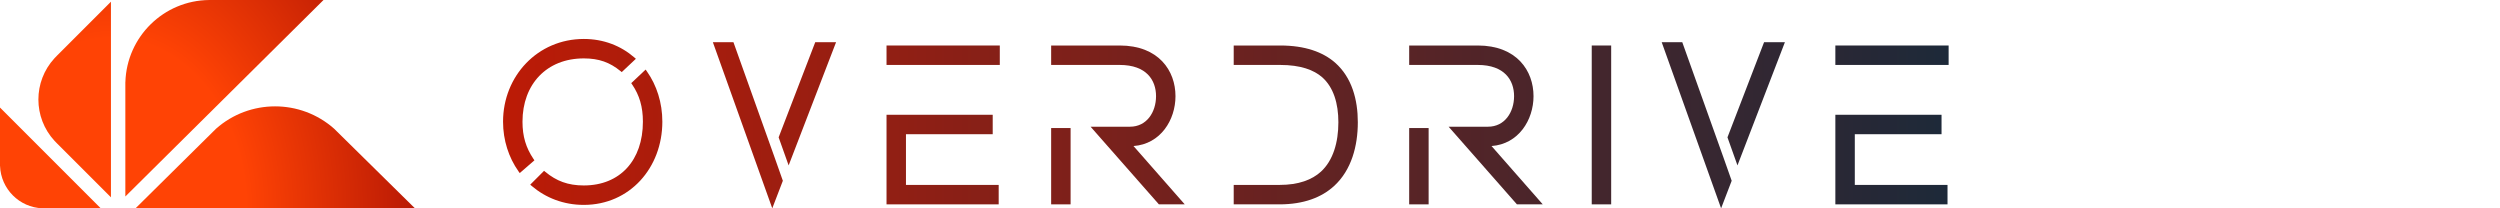 <svg width="336" height="28" viewBox="0 0 336 28" fill="none" xmlns="http://www.w3.org/2000/svg">
<path d="M16.846 26.407L43.48 0H28.114L28.113 0.001C21.995 0.061 17.033 4.948 16.851 11.036L16.846 11.041V26.407Z" fill="url(#paint0_radial_903_1685)"/>
<path d="M14.911 0.228V26.52L7.626 19.236V19.235C7.494 19.103 7.408 19.015 7.334 18.934C4.435 15.795 4.435 10.955 7.334 7.815C7.408 7.734 7.494 7.646 7.626 7.514V7.512L14.911 0.228Z" fill="url(#paint1_radial_903_1685)"/>
<path d="M0 14.455L13.545 28H5.691L5.686 27.995C2.601 27.875 0.125 25.399 0.005 22.314L0 22.309V14.455Z" fill="url(#paint2_radial_903_1685)"/>
<path d="M55.772 28H18.211L29.035 17.301C33.558 13.293 40.386 13.293 44.908 17.301L55.772 28Z" fill="url(#paint3_radial_903_1685)"/>
<path d="M78.463 5.236C72.27 5.236 67.61 10.212 67.61 16.357C67.61 18.85 68.37 21.164 69.681 23.023L69.85 23.263L71.825 21.549L71.694 21.354C70.684 19.854 70.223 18.33 70.223 16.357C70.223 13.827 71.043 11.703 72.472 10.213C73.9 8.724 75.955 7.849 78.463 7.849C80.515 7.849 81.972 8.394 83.381 9.544L83.561 9.691L85.462 7.902L85.239 7.709C83.437 6.151 81.115 5.236 78.463 5.236Z" fill="url(#paint4_linear_903_1685)"/>
<path d="M98.576 5.676H95.811L103.793 28L105.215 24.295L104.111 21.169L104.111 21.169L98.576 5.676Z" fill="url(#paint5_linear_903_1685)"/>
<path d="M112.367 5.676H109.567L104.649 18.459L105.993 22.23L112.367 5.676Z" fill="url(#paint6_linear_903_1685)"/>
<path d="M226.099 5.676H223.334L231.316 28L232.738 24.295L231.634 21.169L231.634 21.169L226.099 5.676Z" fill="url(#paint7_linear_903_1685)"/>
<path d="M239.89 5.676H237.09L232.172 18.459L233.516 22.23L239.89 5.676Z" fill="url(#paint8_linear_903_1685)"/>
<path d="M134.372 6.115H119.149V8.728H134.372V6.115Z" fill="url(#paint9_linear_903_1685)"/>
<path d="M150.492 6.115H141.275V8.728H150.492C152.314 8.728 153.525 9.255 154.281 10.021C155.039 10.789 155.372 11.832 155.372 12.924C155.372 14.005 155.052 15.037 154.455 15.793C153.864 16.543 152.995 17.03 151.861 17.03H146.574L155.756 27.466H159.228L152.343 19.627C155.978 19.363 157.985 16.124 157.985 12.924C157.985 11.232 157.431 9.527 156.205 8.242C154.976 6.955 153.095 6.115 150.492 6.115Z" fill="url(#paint10_linear_903_1685)"/>
<path d="M172.054 6.115H165.81V8.728H172.054C174.807 8.728 176.581 9.402 177.708 10.387C179.232 11.743 179.878 13.913 179.878 16.434C179.878 19.134 179.172 21.573 177.526 23.078C176.337 24.153 174.562 24.853 171.965 24.853H165.81V27.466H171.965C175.23 27.466 177.617 26.527 179.281 25.017L179.281 25.017C181.649 22.864 182.491 19.594 182.491 16.434C182.491 13.421 181.708 10.416 179.426 8.412L179.425 8.411C177.789 6.991 175.401 6.115 172.054 6.115Z" fill="url(#paint11_linear_903_1685)"/>
<path d="M198.612 6.115H189.394V8.728H198.612C200.433 8.728 201.645 9.255 202.401 10.021C203.159 10.789 203.492 11.832 203.492 12.924C203.492 14.005 203.171 15.037 202.575 15.793C201.983 16.543 201.114 17.03 199.98 17.03H194.694L203.875 27.466H207.347L200.462 19.627C204.097 19.363 206.105 16.124 206.105 12.924C206.105 11.232 205.551 9.527 204.325 8.242C203.095 6.955 201.214 6.115 198.612 6.115Z" fill="url(#paint12_linear_903_1685)"/>
<path d="M216.542 6.115H213.929V27.466H216.542V6.115Z" fill="url(#paint13_linear_903_1685)"/>
<path d="M261.895 6.115H246.672V8.728H261.895V6.115Z" fill="url(#paint14_linear_903_1685)"/>
<path d="M86.948 9.601L86.772 9.351L84.838 11.174L84.965 11.361C85.943 12.799 86.406 14.352 86.406 16.357C86.406 18.952 85.634 21.091 84.268 22.579C82.904 24.064 80.926 24.925 78.463 24.925C76.325 24.925 74.778 24.322 73.308 23.111L73.122 22.958L71.262 24.819L71.48 25.006C73.342 26.593 75.753 27.538 78.463 27.538C84.637 27.538 89.019 22.551 89.019 16.357C89.019 13.806 88.26 11.462 86.948 9.601Z" fill="url(#paint15_linear_903_1685)"/>
<path d="M133.42 15.425H119.149V27.466H134.223V24.853H121.761V18.038H133.42V15.425Z" fill="url(#paint16_linear_903_1685)"/>
<path d="M260.943 15.425H246.672V27.466H261.746V24.853H249.285V18.038H260.943V15.425Z" fill="url(#paint17_linear_903_1685)"/>
<path d="M143.888 17.209H141.275V27.466H143.888V17.209Z" fill="url(#paint18_linear_903_1685)"/>
<path d="M192.007 17.209H189.394V27.466H192.007V17.209Z" fill="url(#paint19_linear_903_1685)"/>
<defs>
<radialGradient id="paint0_radial_903_1685" cx="0" cy="0" r="1" gradientUnits="userSpaceOnUse" gradientTransform="translate(15.024 28) scale(40.065 50.714)">
<stop offset="0.45" stop-color="#FF4305"/>
<stop offset="1" stop-color="#BB1B05"/>
</radialGradient>
<radialGradient id="paint1_radial_903_1685" cx="0" cy="0" r="1" gradientUnits="userSpaceOnUse" gradientTransform="translate(15.024 28) scale(40.065 50.714)">
<stop offset="0.45" stop-color="#FF4305"/>
<stop offset="1" stop-color="#BB1B05"/>
</radialGradient>
<radialGradient id="paint2_radial_903_1685" cx="0" cy="0" r="1" gradientUnits="userSpaceOnUse" gradientTransform="translate(15.024 28) scale(40.065 50.714)">
<stop offset="0.45" stop-color="#FF4305"/>
<stop offset="1" stop-color="#BB1B05"/>
</radialGradient>
<radialGradient id="paint3_radial_903_1685" cx="0" cy="0" r="1" gradientUnits="userSpaceOnUse" gradientTransform="translate(15.024 28) scale(40.065 50.714)">
<stop offset="0.45" stop-color="#FF4305"/>
<stop offset="1" stop-color="#BB1B05"/>
</radialGradient>
<linearGradient id="paint4_linear_903_1685" x1="67.61" y1="16.618" x2="261.895" y2="16.618" gradientUnits="userSpaceOnUse">
<stop stop-color="#BC1B06"/>
<stop offset="1" stop-color="#1D2939"/>
</linearGradient>
<linearGradient id="paint5_linear_903_1685" x1="67.61" y1="16.618" x2="261.895" y2="16.618" gradientUnits="userSpaceOnUse">
<stop stop-color="#BC1B06"/>
<stop offset="1" stop-color="#1D2939"/>
</linearGradient>
<linearGradient id="paint6_linear_903_1685" x1="67.61" y1="16.618" x2="261.895" y2="16.618" gradientUnits="userSpaceOnUse">
<stop stop-color="#BC1B06"/>
<stop offset="1" stop-color="#1D2939"/>
</linearGradient>
<linearGradient id="paint7_linear_903_1685" x1="67.61" y1="16.618" x2="261.895" y2="16.618" gradientUnits="userSpaceOnUse">
<stop stop-color="#BC1B06"/>
<stop offset="1" stop-color="#1D2939"/>
</linearGradient>
<linearGradient id="paint8_linear_903_1685" x1="67.61" y1="16.618" x2="261.895" y2="16.618" gradientUnits="userSpaceOnUse">
<stop stop-color="#BC1B06"/>
<stop offset="1" stop-color="#1D2939"/>
</linearGradient>
<linearGradient id="paint9_linear_903_1685" x1="67.61" y1="16.618" x2="261.895" y2="16.618" gradientUnits="userSpaceOnUse">
<stop stop-color="#BC1B06"/>
<stop offset="1" stop-color="#1D2939"/>
</linearGradient>
<linearGradient id="paint10_linear_903_1685" x1="67.61" y1="16.618" x2="261.895" y2="16.618" gradientUnits="userSpaceOnUse">
<stop stop-color="#BC1B06"/>
<stop offset="1" stop-color="#1D2939"/>
</linearGradient>
<linearGradient id="paint11_linear_903_1685" x1="67.61" y1="16.618" x2="261.895" y2="16.618" gradientUnits="userSpaceOnUse">
<stop stop-color="#BC1B06"/>
<stop offset="1" stop-color="#1D2939"/>
</linearGradient>
<linearGradient id="paint12_linear_903_1685" x1="67.61" y1="16.618" x2="261.895" y2="16.618" gradientUnits="userSpaceOnUse">
<stop stop-color="#BC1B06"/>
<stop offset="1" stop-color="#1D2939"/>
</linearGradient>
<linearGradient id="paint13_linear_903_1685" x1="67.61" y1="16.618" x2="261.895" y2="16.618" gradientUnits="userSpaceOnUse">
<stop stop-color="#BC1B06"/>
<stop offset="1" stop-color="#1D2939"/>
</linearGradient>
<linearGradient id="paint14_linear_903_1685" x1="67.61" y1="16.618" x2="261.895" y2="16.618" gradientUnits="userSpaceOnUse">
<stop stop-color="#BC1B06"/>
<stop offset="1" stop-color="#1D2939"/>
</linearGradient>
<linearGradient id="paint15_linear_903_1685" x1="67.61" y1="16.618" x2="261.895" y2="16.618" gradientUnits="userSpaceOnUse">
<stop stop-color="#BC1B06"/>
<stop offset="1" stop-color="#1D2939"/>
</linearGradient>
<linearGradient id="paint16_linear_903_1685" x1="67.61" y1="16.618" x2="261.895" y2="16.618" gradientUnits="userSpaceOnUse">
<stop stop-color="#BC1B06"/>
<stop offset="1" stop-color="#1D2939"/>
</linearGradient>
<linearGradient id="paint17_linear_903_1685" x1="67.61" y1="16.618" x2="261.895" y2="16.618" gradientUnits="userSpaceOnUse">
<stop stop-color="#BC1B06"/>
<stop offset="1" stop-color="#1D2939"/>
</linearGradient>
<linearGradient id="paint18_linear_903_1685" x1="67.61" y1="16.618" x2="261.895" y2="16.618" gradientUnits="userSpaceOnUse">
<stop stop-color="#BC1B06"/>
<stop offset="1" stop-color="#1D2939"/>
</linearGradient>
<linearGradient id="paint19_linear_903_1685" x1="67.61" y1="16.618" x2="261.895" y2="16.618" gradientUnits="userSpaceOnUse">
<stop stop-color="#BC1B06"/>
<stop offset="1" stop-color="#1D2939"/>
</linearGradient>
</defs>
</svg>
